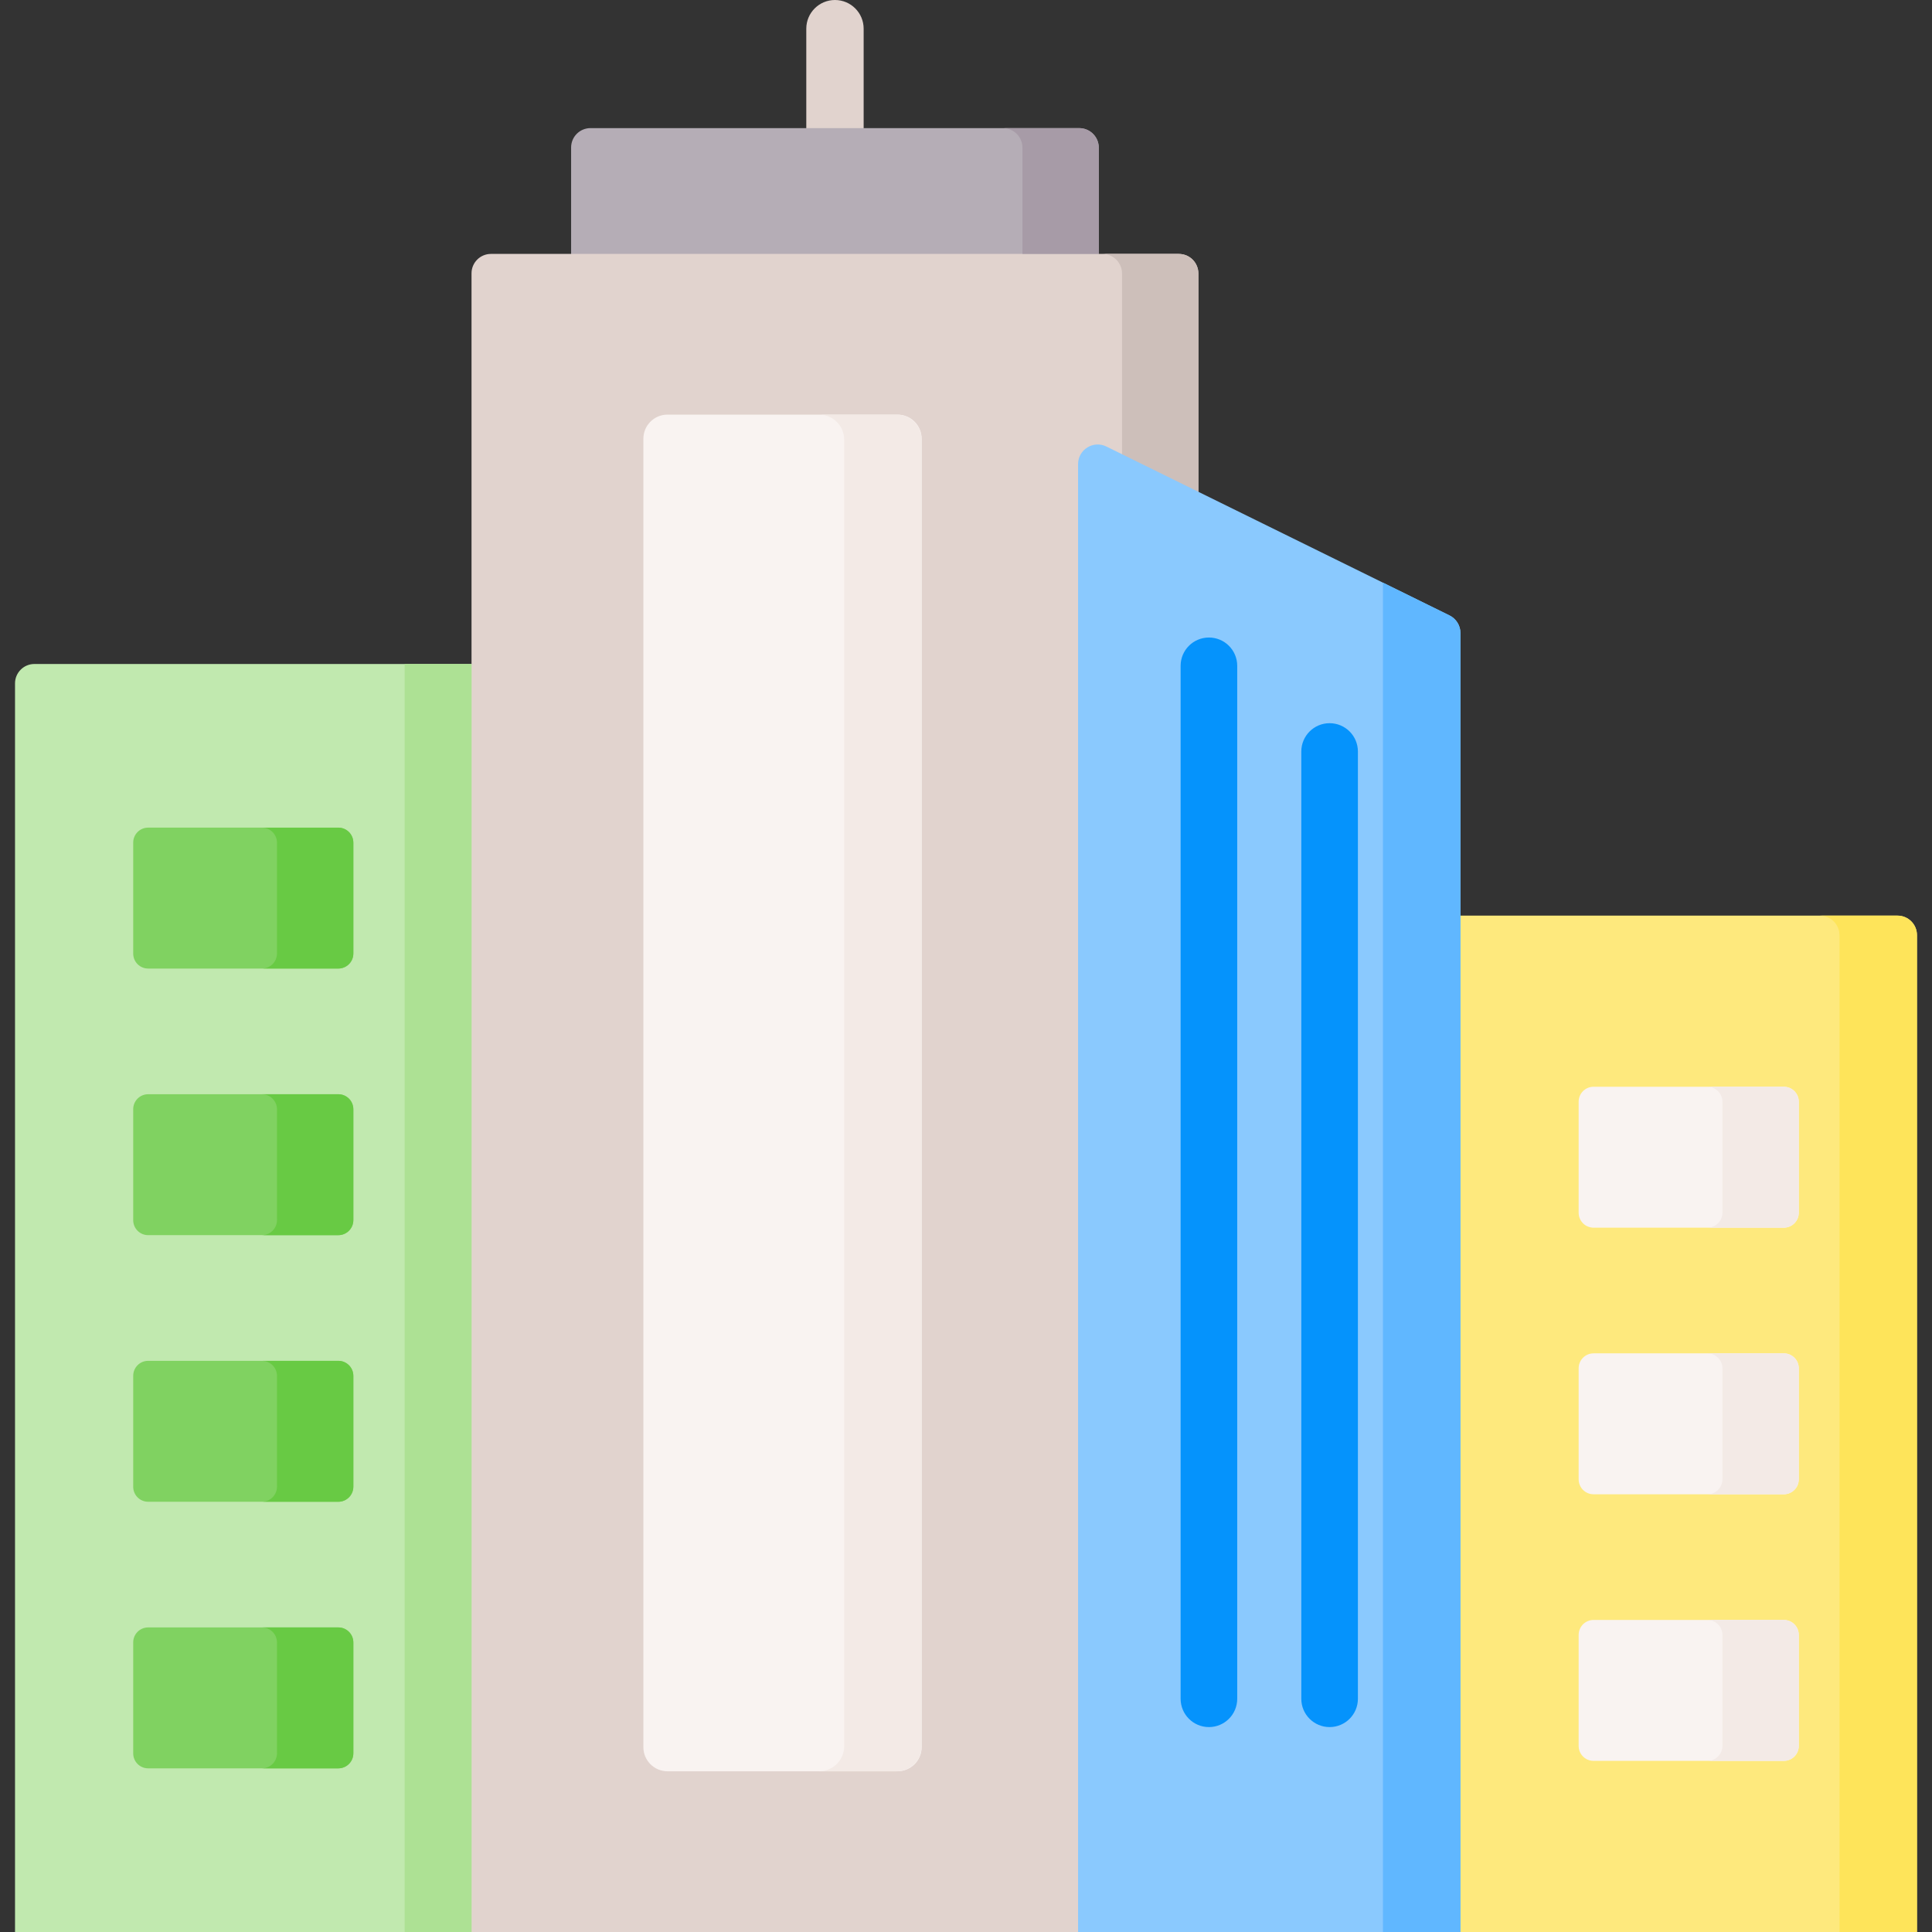 <svg id="Capa_1" enable-background="new 0 0 512 512" height="512" viewBox="0 0 512 512" width="512" xmlns="http://www.w3.org/2000/svg"><rect x="0" y="0" width="512" height="512" fill="#333333" stroke="none"/><g><path d="m132.32 512h-128.339v-330.896c0-2.84 2.302-5.141 5.141-5.141h123.198z" fill="#c1e9af"/><g><path d="m221.275 58.222c-4.198 0-7.601-3.403-7.601-7.601v-43.02c0-4.198 3.403-7.601 7.601-7.601s7.601 3.403 7.601 7.601v43.02c0 4.198-3.403 7.601-7.601 7.601z" fill="#e1d3ce"/></g><path d="m508.019 512h-131.255v-269.35h126.113c2.84 0 5.141 2.302 5.141 5.141v264.209z" fill="#fee97d"/><path d="m508.019 247.852v264.148h-20.535v-264.148c0-2.873-2.337-5.2-5.21-5.2h20.546c2.872 0 5.199 2.327 5.199 5.2z" fill="#fee45a"/><path d="m291.2 67.29v9.92h-139.85v-38.12c0-2.84 2.3-5.14 5.14-5.14h129.5c.18 0 .36.01.53.03 2.63.26 4.67 2.48 4.67 5.17v28.14z" fill="#b5adb6"/><path d="m317.59 72.49v439.51h-192.63v-439.57c0-2.84 2.31-5.14 5.14-5.14h182.29c.18 0 .36.01.53.03.26.02.52.07.77.13.62.15 1.2.42 1.71.79.1.08.2.15.3.23 0 .01 0 .01.01 0 1.02.86 1.71 2.1 1.85 3.49.02.17.03.35.03.53z" fill="#e1d3ce"/><path d="m237.853 469.41h-60.954c-3.534 0-6.399-2.865-6.399-6.399v-346.735c0-3.534 2.865-6.399 6.399-6.399h60.954c3.534 0 6.399 2.865 6.399 6.399v346.735c0 3.534-2.865 6.399-6.399 6.399z" fill="#f9f3f1"/><path d="m244.251 116.525v346.238c0 3.677-2.97 6.647-6.647 6.647h-20.533c3.666 0 6.647-2.97 6.647-6.647v-346.238c0-3.666-2.981-6.647-6.647-6.647h20.533c3.677 0 6.647 2.98 6.647 6.647z" fill="#f3eae6"/><path d="m291.19 39.15v28.14h-20.23v-28.14c0-2.87-2.33-5.2-5.2-5.2h20.23c.18 0 .36.01.53.03 2.63.26 4.67 2.48 4.67 5.17z" fill="#a79ba7"/><path d="m317.59 72.49v439.51h-20.24v-439.51c0-2.87-2.32-5.2-5.2-5.2h20.24c.18 0 .36.01.53.03 1.05.1 2 .52 2.78 1.15 0 .01 0 .01.01 0 1.02.86 1.71 2.1 1.85 3.49.02.17.03.35.03.53z" fill="#cdbfba"/><path d="m285.699 512v-389c0-3.852 4.042-6.367 7.498-4.666l90.935 44.757c1.778.875 2.904 2.685 2.904 4.666v344.243z" fill="#8ac9fe"/><path d="m387.032 167.754v344.246h-20.535v-357.589l17.632 8.68c1.78.879 2.903 2.68 2.903 4.663z" fill="#60b7ff"/><path d="m107.235 175.958h17.733v336.042h-17.733z" fill="#ade194"/><g><g><path d="m320.377 457.695c-4.143 0-7.5-3.358-7.5-7.5v-273.746c0-4.142 3.357-7.5 7.5-7.5s7.5 3.358 7.5 7.5v273.746c0 4.142-3.357 7.5-7.5 7.5z" fill="#0593fc"/></g><g><path d="m352.358 457.695c-4.143 0-7.5-3.358-7.5-7.5v-251.042c0-4.142 3.357-7.5 7.5-7.5s7.5 3.358 7.5 7.5v251.042c0 4.142-3.357 7.5-7.5 7.5z" fill="#0593fc"/></g></g><g fill="#f9f3f1"><path d="m472.738 325.347h-50.421c-2.187 0-3.96-1.773-3.96-3.96v-29.427c0-2.187 1.773-3.96 3.96-3.96h50.421c2.187 0 3.96 1.773 3.96 3.96v29.427c0 2.187-1.773 3.96-3.96 3.96z"/><path d="m472.738 395.998h-50.421c-2.187 0-3.96-1.773-3.96-3.96v-29.427c0-2.187 1.773-3.96 3.96-3.96h50.421c2.187 0 3.96 1.773 3.96 3.96v29.427c0 2.187-1.773 3.96-3.96 3.96z"/><path d="m472.738 466.649h-50.421c-2.187 0-3.96-1.773-3.96-3.96v-29.427c0-2.187 1.773-3.96 3.96-3.96h50.421c2.187 0 3.96 1.773 3.96 3.96v29.427c0 2.188-1.773 3.96-3.96 3.96z"/></g><g fill="#f3eae6"><path d="m476.7 292.008v29.336c0 2.205-1.79 4.006-4.006 4.006h-20.232c2.215 0 4.006-1.801 4.006-4.006v-29.336c0-2.215-1.79-4.006-4.006-4.006h20.232c2.215 0 4.006 1.791 4.006 4.006z"/><path d="m476.7 362.658v29.336c0 2.215-1.79 4.006-4.006 4.006h-20.232c2.215 0 4.006-1.79 4.006-4.006v-29.336c0-2.215-1.79-4.006-4.006-4.006h20.232c2.215 0 4.006 1.79 4.006 4.006z"/><path d="m476.7 433.308v29.336c0 2.215-1.79 4.006-4.006 4.006h-20.232c2.215 0 4.006-1.791 4.006-4.006v-29.336c0-2.215-1.79-4.006-4.006-4.006h20.232c2.215 0 4.006 1.79 4.006 4.006z"/></g><g fill="#80d261"><path d="m89.683 327.328h-50.421c-2.187 0-3.96-1.773-3.96-3.96v-29.427c0-2.187 1.773-3.96 3.96-3.96h50.421c2.187 0 3.96 1.773 3.96 3.96v29.427c0 2.188-1.773 3.96-3.96 3.96z"/><path d="m89.683 397.98h-50.421c-2.187 0-3.96-1.773-3.96-3.96v-29.427c0-2.187 1.773-3.96 3.96-3.96h50.421c2.187 0 3.96 1.773 3.96 3.96v29.427c0 2.187-1.773 3.96-3.96 3.96z"/><path d="m89.683 468.631h-50.421c-2.187 0-3.96-1.773-3.96-3.96v-29.427c0-2.187 1.773-3.96 3.96-3.96h50.421c2.187 0 3.96 1.773 3.96 3.96v29.427c0 2.187-1.773 3.96-3.96 3.96z"/><path d="m89.683 256.677h-50.421c-2.187 0-3.96-1.773-3.96-3.96v-29.427c0-2.187 1.773-3.96 3.96-3.96h50.421c2.187 0 3.96 1.773 3.96 3.96v29.427c0 2.187-1.773 3.96-3.96 3.96z"/></g><path d="m93.639 293.991v29.336c0 2.205-1.791 4.006-4.006 4.006h-20.232c2.215 0 4.006-1.801 4.006-4.006v-29.336c0-2.215-1.791-4.006-4.006-4.006h20.232c2.215 0 4.006 1.79 4.006 4.006z" fill="#68ca44"/><path d="m93.639 364.641v29.336c0 2.205-1.791 4.006-4.006 4.006h-20.232c2.215 0 4.006-1.801 4.006-4.006v-29.336c0-2.215-1.791-4.006-4.006-4.006h20.232c2.215 0 4.006 1.79 4.006 4.006z" fill="#68ca44"/><path d="m93.639 435.29v29.336c0 2.215-1.791 4.006-4.006 4.006h-20.232c2.215 0 4.006-1.791 4.006-4.006v-29.336c0-2.215-1.791-4.006-4.006-4.006h20.232c2.215 0 4.006 1.791 4.006 4.006z" fill="#68ca44"/><path d="m93.639 223.341v29.326c0 2.215-1.791 4.006-4.006 4.006h-20.232c2.215 0 4.006-1.791 4.006-4.006v-29.326c0-2.215-1.791-4.006-4.006-4.006h20.232c2.215 0 4.006 1.791 4.006 4.006z" fill="#68ca44"/></g></svg>